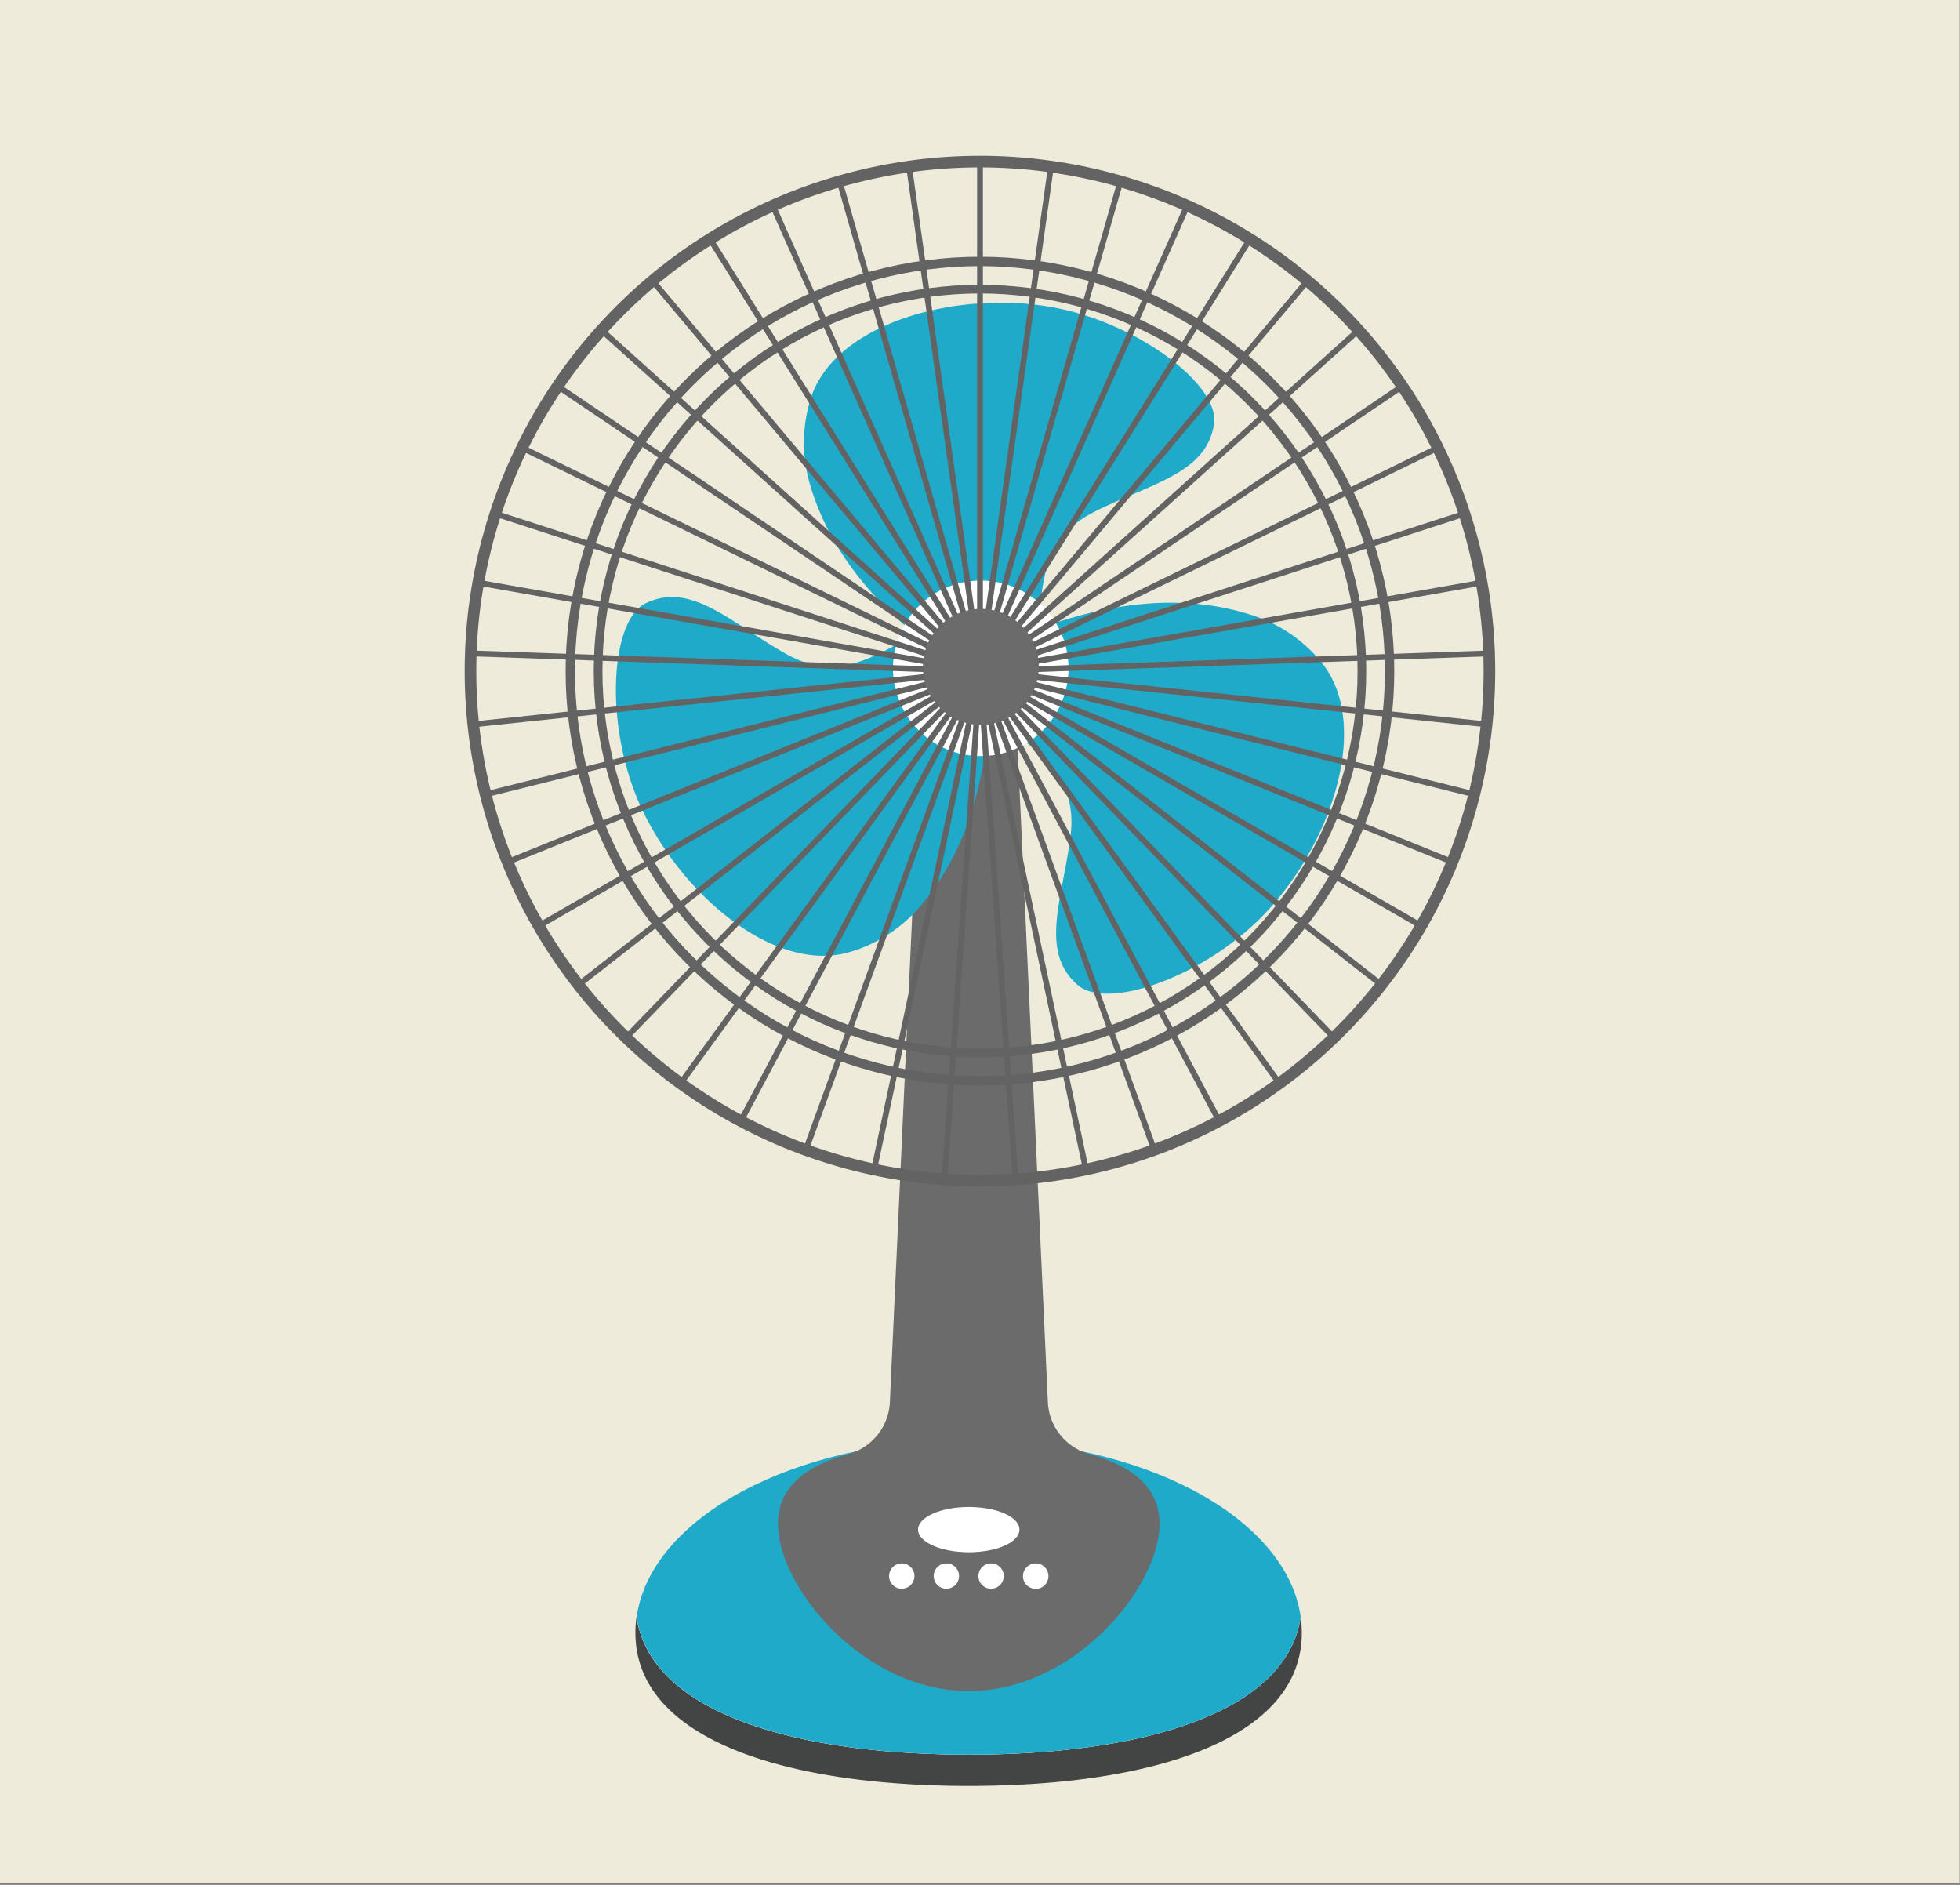 <svg id="Layer_6" data-name="Layer 6" xmlns="http://www.w3.org/2000/svg" viewBox="0 0 260 250"><rect x="0" y="0" width="260" height="250" fill="#808080" stroke="none"/><defs><style>.cls-1{fill:#eeebda;}.cls-2{fill:#434444;}.cls-3{fill:#e0e0e0;}.cls-4{fill:#20aac9;}.cls-5{fill:#6b6b6b;}.cls-6{fill:#fff;}.cls-10,.cls-7,.cls-8,.cls-9{fill:none;stroke:#636363;stroke-miterlimit:10;}.cls-7{stroke-width:1.54px;}.cls-8{stroke-width:1.24px;}.cls-9{stroke-width:0.77px;}.cls-10{stroke-width:1.15px;}</style></defs><rect class="cls-1" x="-0.04" y="-0.19" width="260" height="250"/><path class="cls-2" d="M172.69,216.56c0,14.12-19.78,20.32-44.17,20.32s-44.23-6.2-44.23-20.32a14.52,14.52,0,0,1,.15-2.1c1.85,12.68,20.89,18.27,44.08,18.27s42.18-5.59,44-18.27A14.52,14.52,0,0,1,172.69,216.56Z"/><path class="cls-3" d="M172.54,214.46c-1.84,12.68-20.86,18.27-44,18.27s-42.23-5.59-44.08-18.27C86.29,201.31,105.33,191,128.52,191S170.7,201.31,172.54,214.46Z"/><path class="cls-4" d="M172.54,214.46c-1.84,12.68-20.86,18.27-44,18.27s-42.23-5.59-44.08-18.27C86.29,201.31,105.33,191,128.52,191S170.7,201.31,172.54,214.46Z"/><path class="cls-5" d="M153.81,202.08c0,8.48-11.33,22.22-25.29,22.22s-25.32-13.74-25.32-22.22c0-4.83,3.69-7.69,9.44-9.25a7.49,7.49,0,0,0,5.41-7l4.37-95.26h12.17L139,185.88a7.47,7.47,0,0,0,5.41,6.94C150.12,194.38,153.81,197.25,153.81,202.08Z"/><path class="cls-6" d="M135.23,202.88c0,1.68-3,3-6.72,3s-6.73-1.36-6.73-3,3-3,6.73-3S135.23,201.2,135.23,202.88Z"/><path class="cls-6" d="M121.3,209.05a1.68,1.68,0,1,1-1.68-1.69A1.68,1.68,0,0,1,121.3,209.05Z"/><path class="cls-6" d="M127.22,209.05a1.68,1.68,0,1,1-1.68-1.69A1.68,1.68,0,0,1,127.22,209.05Z"/><path class="cls-6" d="M133.15,209.05a1.68,1.68,0,1,1-1.68-1.69A1.68,1.68,0,0,1,133.15,209.05Z"/><path class="cls-6" d="M139.08,209.05a1.69,1.69,0,1,1-1.69-1.69A1.69,1.69,0,0,1,139.08,209.05Z"/><path class="cls-4" d="M125,86.94c-4.65-3.44-14-10.78-17.47-22.42a19.51,19.51,0,0,1,.1-11.93c3.51-10.13,20.3-14.35,33-11.64,10.89,2.32,21.15,10.24,20.42,15.27-1,6.58-8.21,7.82-15.84,11.64s-6.88,10.65-7.64,17.56Z"/><path class="cls-4" d="M137.33,83.54c5.44-2,16.75-5.69,28.34-2.08a19.44,19.44,0,0,1,9.87,6.7c6.48,8.54.67,24.85-8.64,33.92-8,7.78-20.25,11.92-24,8.52-5-4.45-2-11.17-.9-19.64s-5-11.64-10.37-16.1Z"/><path class="cls-4" d="M131.29,92.81c-.27,5.77-1.14,17.66-8.89,27a19.56,19.56,0,0,1-10,6.56c-10.37,2.73-23.23-8.86-28.06-20.93C80.24,95.1,81.1,82.17,85.68,80c6-2.87,11.07,2.46,18.49,6.67s12.68-.22,18.84-3.44Z"/><path class="cls-6" d="M141.74,88.66A11.64,11.64,0,1,1,130.1,77,11.64,11.64,0,0,1,141.74,88.66Z"/><path class="cls-6" d="M137.73,88.66A7.64,7.64,0,1,1,130.1,81,7.64,7.64,0,0,1,137.73,88.66Z"/><circle class="cls-7" cx="130" cy="89.01" r="67.58" transform="translate(-24.87 118) rotate(-45)"/><circle class="cls-8" cx="130" cy="89.01" r="54.34" transform="translate(-24.87 118) rotate(-45)"/><line class="cls-9" x1="130" y1="21.43" x2="130" y2="89.01"/><line class="cls-9" x1="120.59" y1="22.09" x2="130" y2="89.01"/><line class="cls-9" x1="111.37" y1="24.05" x2="130" y2="89.01"/><line class="cls-9" x1="102.51" y1="27.27" x2="130" y2="89.01"/><line class="cls-9" x1="94.19" y1="31.7" x2="130" y2="89.01"/><line class="cls-9" x1="86.56" y1="37.24" x2="130" y2="89.01"/><line class="cls-9" x1="79.78" y1="43.79" x2="130" y2="89.01"/><line class="cls-9" x1="73.97" y1="51.22" x2="130" y2="89.01"/><line class="cls-9" x1="69.26" y1="59.39" x2="130" y2="89.01"/><line class="cls-9" x1="65.72" y1="68.13" x2="130" y2="89.01"/><line class="cls-9" x1="63.44" y1="77.28" x2="130" y2="89.01"/><line class="cls-9" x1="62.46" y1="86.66" x2="130" y2="89.01"/><line class="cls-9" x1="62.79" y1="96.08" x2="130" y2="89.01"/><line class="cls-9" x1="64.42" y1="105.36" x2="130" y2="89.01"/><line class="cls-9" x1="67.34" y1="114.33" x2="130" y2="89.01"/><line class="cls-9" x1="71.47" y1="122.81" x2="130" y2="89.01"/><line class="cls-9" x1="76.74" y1="130.62" x2="130" y2="89.01"/><line class="cls-9" x1="83.05" y1="137.63" x2="130" y2="89.01"/><line class="cls-9" x1="90.28" y1="143.69" x2="130" y2="89.01"/><line class="cls-9" x1="98.27" y1="148.69" x2="130" y2="89.01"/><line class="cls-9" x1="106.89" y1="152.52" x2="130" y2="89.01"/><line class="cls-9" x1="115.95" y1="155.12" x2="130" y2="89.01"/><line class="cls-9" x1="125.29" y1="156.43" x2="130" y2="89.01"/><line class="cls-9" x1="134.71" y1="156.43" x2="130" y2="89.01"/><line class="cls-9" x1="144.05" y1="155.12" x2="130" y2="89.01"/><line class="cls-9" x1="153.11" y1="152.52" x2="130" y2="89.01"/><line class="cls-9" x1="161.73" y1="148.69" x2="130" y2="89.01"/><line class="cls-9" x1="169.72" y1="143.69" x2="130" y2="89.01"/><line class="cls-9" x1="176.95" y1="137.63" x2="130" y2="89.01"/><line class="cls-9" x1="183.26" y1="130.62" x2="130" y2="89.01"/><line class="cls-9" x1="188.53" y1="122.81" x2="130" y2="89.01"/><line class="cls-9" x1="192.66" y1="114.33" x2="130" y2="89.01"/><line class="cls-9" x1="195.58" y1="105.36" x2="130" y2="89.01"/><line class="cls-9" x1="197.21" y1="96.08" x2="130" y2="89.01"/><line class="cls-9" x1="197.54" y1="86.66" x2="130" y2="89.01"/><line class="cls-9" x1="196.56" y1="77.28" x2="130" y2="89.01"/><line class="cls-9" x1="194.28" y1="68.13" x2="130" y2="89.01"/><line class="cls-9" x1="190.74" y1="59.39" x2="130" y2="89.01"/><line class="cls-9" x1="186.03" y1="51.22" x2="130" y2="89.01"/><line class="cls-9" x1="180.22" y1="43.79" x2="130" y2="89.01"/><line class="cls-9" x1="173.44" y1="37.24" x2="130" y2="89.01"/><line class="cls-9" x1="165.81" y1="31.7" x2="130" y2="89.01"/><line class="cls-9" x1="157.49" y1="27.27" x2="130" y2="89.01"/><line class="cls-9" x1="148.63" y1="24.05" x2="130" y2="89.01"/><line class="cls-9" x1="139.41" y1="22.09" x2="130" y2="89.01"/><circle class="cls-10" cx="130" cy="89.01" r="50.66"/><circle class="cls-5" cx="130.11" cy="88.45" r="7.69"/></svg>